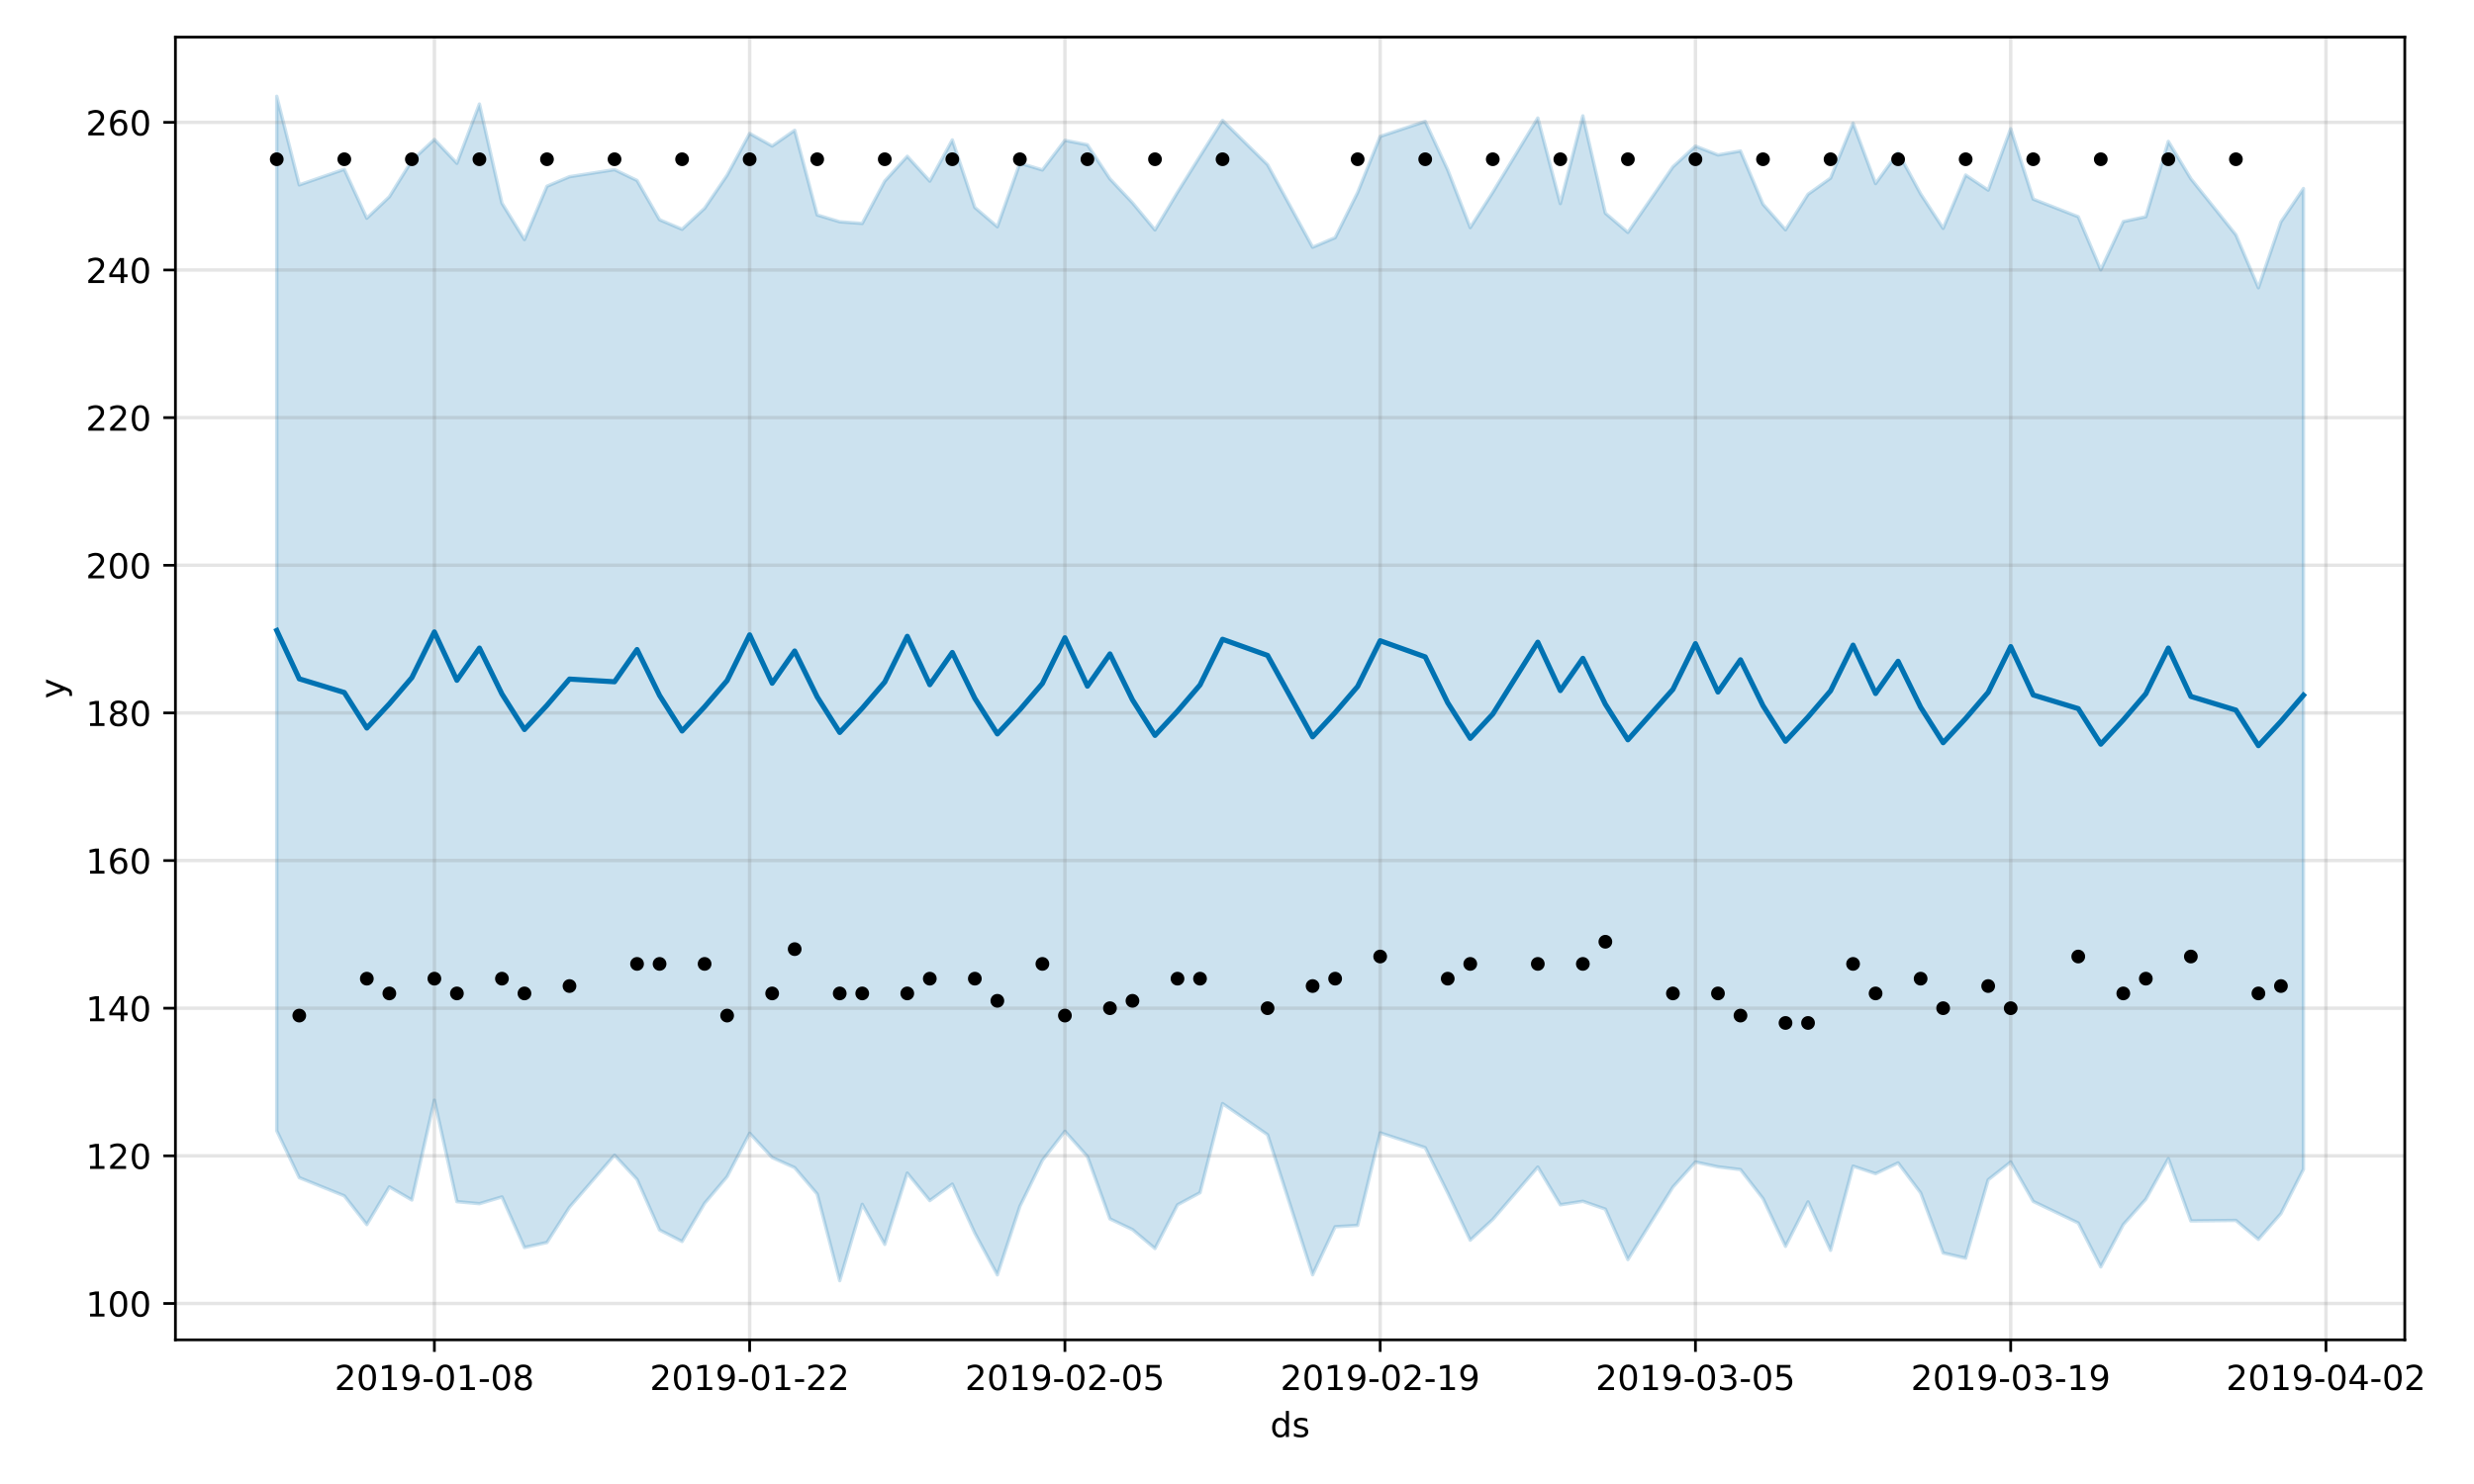 <?xml version="1.0" encoding="utf-8" standalone="no"?>
<!DOCTYPE svg PUBLIC "-//W3C//DTD SVG 1.1//EN"
  "http://www.w3.org/Graphics/SVG/1.1/DTD/svg11.dtd">
<!-- Created with matplotlib (https://matplotlib.org/) -->
<svg height="432pt" version="1.1" viewBox="0 0 720 432" width="720pt" xmlns="http://www.w3.org/2000/svg" xmlns:xlink="http://www.w3.org/1999/xlink">
 <defs>
  <style type="text/css">
*{stroke-linecap:butt;stroke-linejoin:round;}
  </style>
 </defs>
 <g id="figure_1">
  <g id="patch_1">
   <path d="M 0 432 
L 720 432 
L 720 0 
L 0 0 
z
" style="fill:#ffffff;"/>
  </g>
  <g id="axes_1">
   <g id="patch_2">
    <path d="M 51.05 390.04 
L 699.857 390.04 
L 699.857 10.8 
L 51.05 10.8 
z
" style="fill:#ffffff;"/>
   </g>
   <g id="PolyCollection_1">
    <defs>
     <path d="M 80.541 -403.962 
L 80.541 -102.823 
L 87.095 -89.179 
L 100.202 -83.879 
L 106.756 -75.515 
L 113.309 -86.495 
L 119.863 -82.668 
L 126.417 -111.722 
L 132.97 -82.185 
L 139.524 -81.595 
L 146.077 -83.564 
L 152.631 -68.851 
L 159.185 -70.31 
L 165.738 -80.563 
L 178.845 -95.715 
L 185.399 -88.653 
L 191.953 -73.941 
L 198.506 -70.598 
L 205.06 -81.706 
L 211.613 -89.467 
L 218.167 -102.104 
L 224.721 -95.036 
L 231.274 -92.083 
L 237.828 -84.397 
L 244.381 -59.198 
L 250.935 -81.41 
L 257.489 -69.758 
L 264.042 -90.504 
L 270.596 -82.495 
L 277.15 -87.288 
L 283.703 -73.025 
L 290.257 -60.877 
L 296.81 -80.809 
L 303.364 -94.206 
L 309.918 -102.673 
L 316.471 -95.337 
L 323.025 -77.185 
L 329.578 -74.054 
L 336.132 -68.553 
L 342.686 -81.266 
L 349.239 -84.797 
L 355.793 -110.735 
L 368.9 -101.674 
L 382.007 -60.91 
L 388.561 -74.888 
L 395.114 -75.275 
L 401.668 -102.218 
L 414.775 -97.906 
L 421.329 -84.75 
L 427.883 -70.979 
L 434.436 -77.006 
L 447.543 -92.262 
L 454.097 -81.275 
L 460.651 -82.292 
L 467.204 -80.008 
L 473.758 -65.33 
L 486.865 -86.441 
L 493.419 -93.723 
L 499.972 -92.325 
L 506.526 -91.526 
L 513.079 -83.087 
L 519.633 -69.177 
L 526.187 -82.118 
L 532.74 -68.026 
L 539.294 -92.529 
L 545.847 -90.345 
L 552.401 -93.467 
L 558.955 -84.756 
L 565.508 -67.251 
L 572.062 -65.741 
L 578.616 -88.557 
L 585.169 -93.738 
L 591.723 -82.256 
L 604.83 -75.971 
L 611.384 -63.197 
L 617.937 -75.508 
L 624.491 -82.888 
L 631.044 -94.712 
L 637.598 -76.579 
L 650.705 -76.725 
L 657.259 -71.211 
L 663.812 -78.713 
L 670.366 -91.606 
L 670.366 -377.114 
L 670.366 -377.114 
L 663.812 -367.411 
L 657.259 -348.232 
L 650.705 -363.638 
L 637.598 -379.986 
L 631.044 -390.834 
L 624.491 -368.915 
L 617.937 -367.5 
L 611.384 -353.459 
L 604.83 -368.907 
L 591.723 -374.04 
L 585.169 -394.523 
L 578.616 -376.652 
L 572.062 -381.041 
L 565.508 -365.52 
L 558.955 -375.579 
L 552.401 -387.644 
L 545.847 -378.565 
L 539.294 -396.152 
L 532.74 -380.144 
L 526.187 -375.455 
L 519.633 -365.115 
L 513.079 -372.554 
L 506.526 -388.042 
L 499.972 -386.898 
L 493.419 -389.462 
L 486.865 -383.428 
L 473.758 -364.353 
L 467.204 -369.946 
L 460.651 -398.275 
L 454.097 -372.73 
L 447.543 -397.64 
L 434.436 -376.031 
L 427.883 -365.742 
L 421.329 -382.542 
L 414.775 -396.66 
L 401.668 -392.285 
L 395.114 -375.962 
L 388.561 -362.822 
L 382.007 -360.038 
L 368.9 -384.053 
L 355.793 -396.942 
L 349.239 -386.544 
L 342.686 -376.028 
L 336.132 -365.074 
L 329.578 -372.977 
L 323.025 -379.933 
L 316.471 -389.854 
L 309.918 -391.146 
L 303.364 -382.524 
L 296.81 -384.508 
L 290.257 -365.999 
L 283.703 -371.609 
L 277.15 -391.268 
L 270.596 -379.275 
L 264.042 -386.501 
L 257.489 -379.285 
L 250.935 -366.958 
L 244.381 -367.445 
L 237.828 -369.421 
L 231.274 -394.07 
L 224.721 -389.502 
L 218.167 -393.154 
L 211.613 -381.011 
L 205.06 -371.363 
L 198.506 -365.261 
L 191.953 -368.042 
L 185.399 -379.463 
L 178.845 -382.621 
L 165.738 -380.563 
L 159.185 -377.788 
L 152.631 -362.265 
L 146.077 -372.871 
L 139.524 -401.707 
L 132.97 -384.464 
L 126.417 -391.409 
L 119.863 -385.274 
L 113.309 -374.71 
L 106.756 -368.478 
L 100.202 -382.728 
L 87.095 -378.178 
L 80.541 -403.962 
z
" id="mef0f572a55" style="stroke:#0072b2;stroke-opacity:0.2;"/>
    </defs>
    <g clip-path="url(#p995d2bf8db)">
     <use style="fill:#0072b2;fill-opacity:0.2;stroke:#0072b2;stroke-opacity:0.2;" x="0" xlink:href="#mef0f572a55" y="432"/>
    </g>
   </g>
   <g id="matplotlib.axis_1">
    <g id="xtick_1">
     <g id="line2d_1">
      <path clip-path="url(#p995d2bf8db)" d="M 126.417 390.04 
L 126.417 10.8 
" style="fill:none;stroke:#808080;stroke-linecap:square;stroke-opacity:0.2;"/>
     </g>
     <g id="line2d_2">
      <defs>
       <path d="M 0 0 
L 0 3.5 
" id="me4723a49fc" style="stroke:#000000;stroke-width:0.8;"/>
      </defs>
      <g>
       <use style="stroke:#000000;stroke-width:0.8;" x="126.417" xlink:href="#me4723a49fc" y="390.04"/>
      </g>
     </g>
     <g id="text_1">
      <!-- 2019-01-08 -->
      <defs>
       <path d="M 19.188 8.297 
L 53.609 8.297 
L 53.609 0 
L 7.328 0 
L 7.328 8.297 
Q 12.938 14.109 22.625 23.891 
Q 32.328 33.688 34.812 36.531 
Q 39.547 41.844 41.422 45.531 
Q 43.312 49.219 43.312 52.781 
Q 43.312 58.594 39.234 62.25 
Q 35.156 65.922 28.609 65.922 
Q 23.969 65.922 18.812 64.312 
Q 13.672 62.703 7.812 59.422 
L 7.812 69.391 
Q 13.766 71.781 18.938 73 
Q 24.125 74.219 28.422 74.219 
Q 39.75 74.219 46.484 68.547 
Q 53.219 62.891 53.219 53.422 
Q 53.219 48.922 51.531 44.891 
Q 49.859 40.875 45.406 35.406 
Q 44.188 33.984 37.641 27.219 
Q 31.109 20.453 19.188 8.297 
z
" id="DejaVuSans-50"/>
       <path d="M 31.781 66.406 
Q 24.172 66.406 20.328 58.906 
Q 16.5 51.422 16.5 36.375 
Q 16.5 21.391 20.328 13.891 
Q 24.172 6.391 31.781 6.391 
Q 39.453 6.391 43.281 13.891 
Q 47.125 21.391 47.125 36.375 
Q 47.125 51.422 43.281 58.906 
Q 39.453 66.406 31.781 66.406 
z
M 31.781 74.219 
Q 44.047 74.219 50.516 64.516 
Q 56.984 54.828 56.984 36.375 
Q 56.984 17.969 50.516 8.266 
Q 44.047 -1.422 31.781 -1.422 
Q 19.531 -1.422 13.062 8.266 
Q 6.594 17.969 6.594 36.375 
Q 6.594 54.828 13.062 64.516 
Q 19.531 74.219 31.781 74.219 
z
" id="DejaVuSans-48"/>
       <path d="M 12.406 8.297 
L 28.516 8.297 
L 28.516 63.922 
L 10.984 60.406 
L 10.984 69.391 
L 28.422 72.906 
L 38.281 72.906 
L 38.281 8.297 
L 54.391 8.297 
L 54.391 0 
L 12.406 0 
z
" id="DejaVuSans-49"/>
       <path d="M 10.984 1.516 
L 10.984 10.5 
Q 14.703 8.734 18.5 7.812 
Q 22.312 6.891 25.984 6.891 
Q 35.75 6.891 40.891 13.453 
Q 46.047 20.016 46.781 33.406 
Q 43.953 29.203 39.594 26.953 
Q 35.25 24.703 29.984 24.703 
Q 19.047 24.703 12.672 31.312 
Q 6.297 37.938 6.297 49.422 
Q 6.297 60.641 12.938 67.422 
Q 19.578 74.219 30.609 74.219 
Q 43.266 74.219 49.922 64.516 
Q 56.594 54.828 56.594 36.375 
Q 56.594 19.141 48.406 8.859 
Q 40.234 -1.422 26.422 -1.422 
Q 22.703 -1.422 18.891 -0.688 
Q 15.094 0.047 10.984 1.516 
z
M 30.609 32.422 
Q 37.25 32.422 41.125 36.953 
Q 45.016 41.5 45.016 49.422 
Q 45.016 57.281 41.125 61.844 
Q 37.25 66.406 30.609 66.406 
Q 23.969 66.406 20.094 61.844 
Q 16.219 57.281 16.219 49.422 
Q 16.219 41.5 20.094 36.953 
Q 23.969 32.422 30.609 32.422 
z
" id="DejaVuSans-57"/>
       <path d="M 4.891 31.391 
L 31.203 31.391 
L 31.203 23.391 
L 4.891 23.391 
z
" id="DejaVuSans-45"/>
       <path d="M 31.781 34.625 
Q 24.75 34.625 20.719 30.859 
Q 16.703 27.094 16.703 20.516 
Q 16.703 13.922 20.719 10.156 
Q 24.75 6.391 31.781 6.391 
Q 38.812 6.391 42.859 10.172 
Q 46.922 13.969 46.922 20.516 
Q 46.922 27.094 42.891 30.859 
Q 38.875 34.625 31.781 34.625 
z
M 21.922 38.812 
Q 15.578 40.375 12.031 44.719 
Q 8.5 49.078 8.5 55.328 
Q 8.5 64.062 14.719 69.141 
Q 20.953 74.219 31.781 74.219 
Q 42.672 74.219 48.875 69.141 
Q 55.078 64.062 55.078 55.328 
Q 55.078 49.078 51.531 44.719 
Q 48 40.375 41.703 38.812 
Q 48.828 37.156 52.797 32.312 
Q 56.781 27.484 56.781 20.516 
Q 56.781 9.906 50.312 4.234 
Q 43.844 -1.422 31.781 -1.422 
Q 19.734 -1.422 13.25 4.234 
Q 6.781 9.906 6.781 20.516 
Q 6.781 27.484 10.781 32.312 
Q 14.797 37.156 21.922 38.812 
z
M 18.312 54.391 
Q 18.312 48.734 21.844 45.562 
Q 25.391 42.391 31.781 42.391 
Q 38.141 42.391 41.719 45.562 
Q 45.312 48.734 45.312 54.391 
Q 45.312 60.062 41.719 63.234 
Q 38.141 66.406 31.781 66.406 
Q 25.391 66.406 21.844 63.234 
Q 18.312 60.062 18.312 54.391 
z
" id="DejaVuSans-56"/>
      </defs>
      <g transform="translate(97.359 404.638)scale(0.1 -0.1)">
       <use xlink:href="#DejaVuSans-50"/>
       <use x="63.623" xlink:href="#DejaVuSans-48"/>
       <use x="127.246" xlink:href="#DejaVuSans-49"/>
       <use x="190.869" xlink:href="#DejaVuSans-57"/>
       <use x="254.492" xlink:href="#DejaVuSans-45"/>
       <use x="290.576" xlink:href="#DejaVuSans-48"/>
       <use x="354.199" xlink:href="#DejaVuSans-49"/>
       <use x="417.822" xlink:href="#DejaVuSans-45"/>
       <use x="453.906" xlink:href="#DejaVuSans-48"/>
       <use x="517.529" xlink:href="#DejaVuSans-56"/>
      </g>
     </g>
    </g>
    <g id="xtick_2">
     <g id="line2d_3">
      <path clip-path="url(#p995d2bf8db)" d="M 218.167 390.04 
L 218.167 10.8 
" style="fill:none;stroke:#808080;stroke-linecap:square;stroke-opacity:0.2;"/>
     </g>
     <g id="line2d_4">
      <g>
       <use style="stroke:#000000;stroke-width:0.8;" x="218.167" xlink:href="#me4723a49fc" y="390.04"/>
      </g>
     </g>
     <g id="text_2">
      <!-- 2019-01-22 -->
      <g transform="translate(189.109 404.638)scale(0.1 -0.1)">
       <use xlink:href="#DejaVuSans-50"/>
       <use x="63.623" xlink:href="#DejaVuSans-48"/>
       <use x="127.246" xlink:href="#DejaVuSans-49"/>
       <use x="190.869" xlink:href="#DejaVuSans-57"/>
       <use x="254.492" xlink:href="#DejaVuSans-45"/>
       <use x="290.576" xlink:href="#DejaVuSans-48"/>
       <use x="354.199" xlink:href="#DejaVuSans-49"/>
       <use x="417.822" xlink:href="#DejaVuSans-45"/>
       <use x="453.906" xlink:href="#DejaVuSans-50"/>
       <use x="517.529" xlink:href="#DejaVuSans-50"/>
      </g>
     </g>
    </g>
    <g id="xtick_3">
     <g id="line2d_5">
      <path clip-path="url(#p995d2bf8db)" d="M 309.918 390.04 
L 309.918 10.8 
" style="fill:none;stroke:#808080;stroke-linecap:square;stroke-opacity:0.2;"/>
     </g>
     <g id="line2d_6">
      <g>
       <use style="stroke:#000000;stroke-width:0.8;" x="309.918" xlink:href="#me4723a49fc" y="390.04"/>
      </g>
     </g>
     <g id="text_3">
      <!-- 2019-02-05 -->
      <defs>
       <path d="M 10.797 72.906 
L 49.516 72.906 
L 49.516 64.594 
L 19.828 64.594 
L 19.828 46.734 
Q 21.969 47.469 24.109 47.828 
Q 26.266 48.188 28.422 48.188 
Q 40.625 48.188 47.75 41.5 
Q 54.891 34.812 54.891 23.391 
Q 54.891 11.625 47.562 5.094 
Q 40.234 -1.422 26.906 -1.422 
Q 22.312 -1.422 17.547 -0.641 
Q 12.797 0.141 7.719 1.703 
L 7.719 11.625 
Q 12.109 9.234 16.797 8.062 
Q 21.484 6.891 26.703 6.891 
Q 35.156 6.891 40.078 11.328 
Q 45.016 15.766 45.016 23.391 
Q 45.016 31 40.078 35.438 
Q 35.156 39.891 26.703 39.891 
Q 22.75 39.891 18.812 39.016 
Q 14.891 38.141 10.797 36.281 
z
" id="DejaVuSans-53"/>
      </defs>
      <g transform="translate(280.86 404.638)scale(0.1 -0.1)">
       <use xlink:href="#DejaVuSans-50"/>
       <use x="63.623" xlink:href="#DejaVuSans-48"/>
       <use x="127.246" xlink:href="#DejaVuSans-49"/>
       <use x="190.869" xlink:href="#DejaVuSans-57"/>
       <use x="254.492" xlink:href="#DejaVuSans-45"/>
       <use x="290.576" xlink:href="#DejaVuSans-48"/>
       <use x="354.199" xlink:href="#DejaVuSans-50"/>
       <use x="417.822" xlink:href="#DejaVuSans-45"/>
       <use x="453.906" xlink:href="#DejaVuSans-48"/>
       <use x="517.529" xlink:href="#DejaVuSans-53"/>
      </g>
     </g>
    </g>
    <g id="xtick_4">
     <g id="line2d_7">
      <path clip-path="url(#p995d2bf8db)" d="M 401.668 390.04 
L 401.668 10.8 
" style="fill:none;stroke:#808080;stroke-linecap:square;stroke-opacity:0.2;"/>
     </g>
     <g id="line2d_8">
      <g>
       <use style="stroke:#000000;stroke-width:0.8;" x="401.668" xlink:href="#me4723a49fc" y="390.04"/>
      </g>
     </g>
     <g id="text_4">
      <!-- 2019-02-19 -->
      <g transform="translate(372.61 404.638)scale(0.1 -0.1)">
       <use xlink:href="#DejaVuSans-50"/>
       <use x="63.623" xlink:href="#DejaVuSans-48"/>
       <use x="127.246" xlink:href="#DejaVuSans-49"/>
       <use x="190.869" xlink:href="#DejaVuSans-57"/>
       <use x="254.492" xlink:href="#DejaVuSans-45"/>
       <use x="290.576" xlink:href="#DejaVuSans-48"/>
       <use x="354.199" xlink:href="#DejaVuSans-50"/>
       <use x="417.822" xlink:href="#DejaVuSans-45"/>
       <use x="453.906" xlink:href="#DejaVuSans-49"/>
       <use x="517.529" xlink:href="#DejaVuSans-57"/>
      </g>
     </g>
    </g>
    <g id="xtick_5">
     <g id="line2d_9">
      <path clip-path="url(#p995d2bf8db)" d="M 493.419 390.04 
L 493.419 10.8 
" style="fill:none;stroke:#808080;stroke-linecap:square;stroke-opacity:0.2;"/>
     </g>
     <g id="line2d_10">
      <g>
       <use style="stroke:#000000;stroke-width:0.8;" x="493.419" xlink:href="#me4723a49fc" y="390.04"/>
      </g>
     </g>
     <g id="text_5">
      <!-- 2019-03-05 -->
      <defs>
       <path d="M 40.578 39.312 
Q 47.656 37.797 51.625 33 
Q 55.609 28.219 55.609 21.188 
Q 55.609 10.406 48.188 4.484 
Q 40.766 -1.422 27.094 -1.422 
Q 22.516 -1.422 17.656 -0.516 
Q 12.797 0.391 7.625 2.203 
L 7.625 11.719 
Q 11.719 9.328 16.594 8.109 
Q 21.484 6.891 26.812 6.891 
Q 36.078 6.891 40.938 10.547 
Q 45.797 14.203 45.797 21.188 
Q 45.797 27.641 41.281 31.266 
Q 36.766 34.906 28.719 34.906 
L 20.219 34.906 
L 20.219 43.016 
L 29.109 43.016 
Q 36.375 43.016 40.234 45.922 
Q 44.094 48.828 44.094 54.297 
Q 44.094 59.906 40.109 62.906 
Q 36.141 65.922 28.719 65.922 
Q 24.656 65.922 20.016 65.031 
Q 15.375 64.156 9.812 62.312 
L 9.812 71.094 
Q 15.438 72.656 20.344 73.438 
Q 25.25 74.219 29.594 74.219 
Q 40.828 74.219 47.359 69.109 
Q 53.906 64.016 53.906 55.328 
Q 53.906 49.266 50.438 45.094 
Q 46.969 40.922 40.578 39.312 
z
" id="DejaVuSans-51"/>
      </defs>
      <g transform="translate(464.361 404.638)scale(0.1 -0.1)">
       <use xlink:href="#DejaVuSans-50"/>
       <use x="63.623" xlink:href="#DejaVuSans-48"/>
       <use x="127.246" xlink:href="#DejaVuSans-49"/>
       <use x="190.869" xlink:href="#DejaVuSans-57"/>
       <use x="254.492" xlink:href="#DejaVuSans-45"/>
       <use x="290.576" xlink:href="#DejaVuSans-48"/>
       <use x="354.199" xlink:href="#DejaVuSans-51"/>
       <use x="417.822" xlink:href="#DejaVuSans-45"/>
       <use x="453.906" xlink:href="#DejaVuSans-48"/>
       <use x="517.529" xlink:href="#DejaVuSans-53"/>
      </g>
     </g>
    </g>
    <g id="xtick_6">
     <g id="line2d_11">
      <path clip-path="url(#p995d2bf8db)" d="M 585.169 390.04 
L 585.169 10.8 
" style="fill:none;stroke:#808080;stroke-linecap:square;stroke-opacity:0.2;"/>
     </g>
     <g id="line2d_12">
      <g>
       <use style="stroke:#000000;stroke-width:0.8;" x="585.169" xlink:href="#me4723a49fc" y="390.04"/>
      </g>
     </g>
     <g id="text_6">
      <!-- 2019-03-19 -->
      <g transform="translate(556.111 404.638)scale(0.1 -0.1)">
       <use xlink:href="#DejaVuSans-50"/>
       <use x="63.623" xlink:href="#DejaVuSans-48"/>
       <use x="127.246" xlink:href="#DejaVuSans-49"/>
       <use x="190.869" xlink:href="#DejaVuSans-57"/>
       <use x="254.492" xlink:href="#DejaVuSans-45"/>
       <use x="290.576" xlink:href="#DejaVuSans-48"/>
       <use x="354.199" xlink:href="#DejaVuSans-51"/>
       <use x="417.822" xlink:href="#DejaVuSans-45"/>
       <use x="453.906" xlink:href="#DejaVuSans-49"/>
       <use x="517.529" xlink:href="#DejaVuSans-57"/>
      </g>
     </g>
    </g>
    <g id="xtick_7">
     <g id="line2d_13">
      <path clip-path="url(#p995d2bf8db)" d="M 676.92 390.04 
L 676.92 10.8 
" style="fill:none;stroke:#808080;stroke-linecap:square;stroke-opacity:0.2;"/>
     </g>
     <g id="line2d_14">
      <g>
       <use style="stroke:#000000;stroke-width:0.8;" x="676.92" xlink:href="#me4723a49fc" y="390.04"/>
      </g>
     </g>
     <g id="text_7">
      <!-- 2019-04-02 -->
      <defs>
       <path d="M 37.797 64.312 
L 12.891 25.391 
L 37.797 25.391 
z
M 35.203 72.906 
L 47.609 72.906 
L 47.609 25.391 
L 58.016 25.391 
L 58.016 17.188 
L 47.609 17.188 
L 47.609 0 
L 37.797 0 
L 37.797 17.188 
L 4.891 17.188 
L 4.891 26.703 
z
" id="DejaVuSans-52"/>
      </defs>
      <g transform="translate(647.862 404.638)scale(0.1 -0.1)">
       <use xlink:href="#DejaVuSans-50"/>
       <use x="63.623" xlink:href="#DejaVuSans-48"/>
       <use x="127.246" xlink:href="#DejaVuSans-49"/>
       <use x="190.869" xlink:href="#DejaVuSans-57"/>
       <use x="254.492" xlink:href="#DejaVuSans-45"/>
       <use x="290.576" xlink:href="#DejaVuSans-48"/>
       <use x="354.199" xlink:href="#DejaVuSans-52"/>
       <use x="417.822" xlink:href="#DejaVuSans-45"/>
       <use x="453.906" xlink:href="#DejaVuSans-48"/>
       <use x="517.529" xlink:href="#DejaVuSans-50"/>
      </g>
     </g>
    </g>
    <g id="text_8">
     <!-- ds -->
     <defs>
      <path d="M 45.406 46.391 
L 45.406 75.984 
L 54.391 75.984 
L 54.391 0 
L 45.406 0 
L 45.406 8.203 
Q 42.578 3.328 38.25 0.953 
Q 33.938 -1.422 27.875 -1.422 
Q 17.969 -1.422 11.734 6.484 
Q 5.516 14.406 5.516 27.297 
Q 5.516 40.188 11.734 48.094 
Q 17.969 56 27.875 56 
Q 33.938 56 38.25 53.625 
Q 42.578 51.266 45.406 46.391 
z
M 14.797 27.297 
Q 14.797 17.391 18.875 11.75 
Q 22.953 6.109 30.078 6.109 
Q 37.203 6.109 41.297 11.75 
Q 45.406 17.391 45.406 27.297 
Q 45.406 37.203 41.297 42.844 
Q 37.203 48.484 30.078 48.484 
Q 22.953 48.484 18.875 42.844 
Q 14.797 37.203 14.797 27.297 
z
" id="DejaVuSans-100"/>
      <path d="M 44.281 53.078 
L 44.281 44.578 
Q 40.484 46.531 36.375 47.5 
Q 32.281 48.484 27.875 48.484 
Q 21.188 48.484 17.844 46.438 
Q 14.5 44.391 14.5 40.281 
Q 14.5 37.156 16.891 35.375 
Q 19.281 33.594 26.516 31.984 
L 29.594 31.297 
Q 39.156 29.25 43.188 25.516 
Q 47.219 21.781 47.219 15.094 
Q 47.219 7.469 41.188 3.016 
Q 35.156 -1.422 24.609 -1.422 
Q 20.219 -1.422 15.453 -0.562 
Q 10.688 0.297 5.422 2 
L 5.422 11.281 
Q 10.406 8.688 15.234 7.391 
Q 20.062 6.109 24.812 6.109 
Q 31.156 6.109 34.562 8.281 
Q 37.984 10.453 37.984 14.406 
Q 37.984 18.062 35.516 20.016 
Q 33.062 21.969 24.703 23.781 
L 21.578 24.516 
Q 13.234 26.266 9.516 29.906 
Q 5.812 33.547 5.812 39.891 
Q 5.812 47.609 11.281 51.797 
Q 16.75 56 26.812 56 
Q 31.781 56 36.172 55.266 
Q 40.578 54.547 44.281 53.078 
z
" id="DejaVuSans-115"/>
     </defs>
     <g transform="translate(369.675 418.317)scale(0.1 -0.1)">
      <use xlink:href="#DejaVuSans-100"/>
      <use x="63.477" xlink:href="#DejaVuSans-115"/>
     </g>
    </g>
   </g>
   <g id="matplotlib.axis_2">
    <g id="ytick_1">
     <g id="line2d_15">
      <path clip-path="url(#p995d2bf8db)" d="M 51.05 379.448 
L 699.857 379.448 
" style="fill:none;stroke:#808080;stroke-linecap:square;stroke-opacity:0.2;"/>
     </g>
     <g id="line2d_16">
      <defs>
       <path d="M 0 0 
L -3.5 0 
" id="m72d79ca6fc" style="stroke:#000000;stroke-width:0.8;"/>
      </defs>
      <g>
       <use style="stroke:#000000;stroke-width:0.8;" x="51.05" xlink:href="#m72d79ca6fc" y="379.448"/>
      </g>
     </g>
     <g id="text_9">
      <!-- 100 -->
      <g transform="translate(24.962 383.248)scale(0.1 -0.1)">
       <use xlink:href="#DejaVuSans-49"/>
       <use x="63.623" xlink:href="#DejaVuSans-48"/>
       <use x="127.246" xlink:href="#DejaVuSans-48"/>
      </g>
     </g>
    </g>
    <g id="ytick_2">
     <g id="line2d_17">
      <path clip-path="url(#p995d2bf8db)" d="M 51.05 336.469 
L 699.857 336.469 
" style="fill:none;stroke:#808080;stroke-linecap:square;stroke-opacity:0.2;"/>
     </g>
     <g id="line2d_18">
      <g>
       <use style="stroke:#000000;stroke-width:0.8;" x="51.05" xlink:href="#m72d79ca6fc" y="336.469"/>
      </g>
     </g>
     <g id="text_10">
      <!-- 120 -->
      <g transform="translate(24.962 340.268)scale(0.1 -0.1)">
       <use xlink:href="#DejaVuSans-49"/>
       <use x="63.623" xlink:href="#DejaVuSans-50"/>
       <use x="127.246" xlink:href="#DejaVuSans-48"/>
      </g>
     </g>
    </g>
    <g id="ytick_3">
     <g id="line2d_19">
      <path clip-path="url(#p995d2bf8db)" d="M 51.05 293.49 
L 699.857 293.49 
" style="fill:none;stroke:#808080;stroke-linecap:square;stroke-opacity:0.2;"/>
     </g>
     <g id="line2d_20">
      <g>
       <use style="stroke:#000000;stroke-width:0.8;" x="51.05" xlink:href="#m72d79ca6fc" y="293.49"/>
      </g>
     </g>
     <g id="text_11">
      <!-- 140 -->
      <g transform="translate(24.962 297.289)scale(0.1 -0.1)">
       <use xlink:href="#DejaVuSans-49"/>
       <use x="63.623" xlink:href="#DejaVuSans-52"/>
       <use x="127.246" xlink:href="#DejaVuSans-48"/>
      </g>
     </g>
    </g>
    <g id="ytick_4">
     <g id="line2d_21">
      <path clip-path="url(#p995d2bf8db)" d="M 51.05 250.511 
L 699.857 250.511 
" style="fill:none;stroke:#808080;stroke-linecap:square;stroke-opacity:0.2;"/>
     </g>
     <g id="line2d_22">
      <g>
       <use style="stroke:#000000;stroke-width:0.8;" x="51.05" xlink:href="#m72d79ca6fc" y="250.511"/>
      </g>
     </g>
     <g id="text_12">
      <!-- 160 -->
      <defs>
       <path d="M 33.016 40.375 
Q 26.375 40.375 22.484 35.828 
Q 18.609 31.297 18.609 23.391 
Q 18.609 15.531 22.484 10.953 
Q 26.375 6.391 33.016 6.391 
Q 39.656 6.391 43.531 10.953 
Q 47.406 15.531 47.406 23.391 
Q 47.406 31.297 43.531 35.828 
Q 39.656 40.375 33.016 40.375 
z
M 52.594 71.297 
L 52.594 62.312 
Q 48.875 64.062 45.094 64.984 
Q 41.312 65.922 37.594 65.922 
Q 27.828 65.922 22.672 59.328 
Q 17.531 52.734 16.797 39.406 
Q 19.672 43.656 24.016 45.922 
Q 28.375 48.188 33.594 48.188 
Q 44.578 48.188 50.953 41.516 
Q 57.328 34.859 57.328 23.391 
Q 57.328 12.156 50.688 5.359 
Q 44.047 -1.422 33.016 -1.422 
Q 20.359 -1.422 13.672 8.266 
Q 6.984 17.969 6.984 36.375 
Q 6.984 53.656 15.188 63.938 
Q 23.391 74.219 37.203 74.219 
Q 40.922 74.219 44.703 73.484 
Q 48.484 72.75 52.594 71.297 
z
" id="DejaVuSans-54"/>
      </defs>
      <g transform="translate(24.962 254.31)scale(0.1 -0.1)">
       <use xlink:href="#DejaVuSans-49"/>
       <use x="63.623" xlink:href="#DejaVuSans-54"/>
       <use x="127.246" xlink:href="#DejaVuSans-48"/>
      </g>
     </g>
    </g>
    <g id="ytick_5">
     <g id="line2d_23">
      <path clip-path="url(#p995d2bf8db)" d="M 51.05 207.532 
L 699.857 207.532 
" style="fill:none;stroke:#808080;stroke-linecap:square;stroke-opacity:0.2;"/>
     </g>
     <g id="line2d_24">
      <g>
       <use style="stroke:#000000;stroke-width:0.8;" x="51.05" xlink:href="#m72d79ca6fc" y="207.532"/>
      </g>
     </g>
     <g id="text_13">
      <!-- 180 -->
      <g transform="translate(24.962 211.331)scale(0.1 -0.1)">
       <use xlink:href="#DejaVuSans-49"/>
       <use x="63.623" xlink:href="#DejaVuSans-56"/>
       <use x="127.246" xlink:href="#DejaVuSans-48"/>
      </g>
     </g>
    </g>
    <g id="ytick_6">
     <g id="line2d_25">
      <path clip-path="url(#p995d2bf8db)" d="M 51.05 164.553 
L 699.857 164.553 
" style="fill:none;stroke:#808080;stroke-linecap:square;stroke-opacity:0.2;"/>
     </g>
     <g id="line2d_26">
      <g>
       <use style="stroke:#000000;stroke-width:0.8;" x="51.05" xlink:href="#m72d79ca6fc" y="164.553"/>
      </g>
     </g>
     <g id="text_14">
      <!-- 200 -->
      <g transform="translate(24.962 168.352)scale(0.1 -0.1)">
       <use xlink:href="#DejaVuSans-50"/>
       <use x="63.623" xlink:href="#DejaVuSans-48"/>
       <use x="127.246" xlink:href="#DejaVuSans-48"/>
      </g>
     </g>
    </g>
    <g id="ytick_7">
     <g id="line2d_27">
      <path clip-path="url(#p995d2bf8db)" d="M 51.05 121.574 
L 699.857 121.574 
" style="fill:none;stroke:#808080;stroke-linecap:square;stroke-opacity:0.2;"/>
     </g>
     <g id="line2d_28">
      <g>
       <use style="stroke:#000000;stroke-width:0.8;" x="51.05" xlink:href="#m72d79ca6fc" y="121.574"/>
      </g>
     </g>
     <g id="text_15">
      <!-- 220 -->
      <g transform="translate(24.962 125.373)scale(0.1 -0.1)">
       <use xlink:href="#DejaVuSans-50"/>
       <use x="63.623" xlink:href="#DejaVuSans-50"/>
       <use x="127.246" xlink:href="#DejaVuSans-48"/>
      </g>
     </g>
    </g>
    <g id="ytick_8">
     <g id="line2d_29">
      <path clip-path="url(#p995d2bf8db)" d="M 51.05 78.595 
L 699.857 78.595 
" style="fill:none;stroke:#808080;stroke-linecap:square;stroke-opacity:0.2;"/>
     </g>
     <g id="line2d_30">
      <g>
       <use style="stroke:#000000;stroke-width:0.8;" x="51.05" xlink:href="#m72d79ca6fc" y="78.595"/>
      </g>
     </g>
     <g id="text_16">
      <!-- 240 -->
      <g transform="translate(24.962 82.394)scale(0.1 -0.1)">
       <use xlink:href="#DejaVuSans-50"/>
       <use x="63.623" xlink:href="#DejaVuSans-52"/>
       <use x="127.246" xlink:href="#DejaVuSans-48"/>
      </g>
     </g>
    </g>
    <g id="ytick_9">
     <g id="line2d_31">
      <path clip-path="url(#p995d2bf8db)" d="M 51.05 35.616 
L 699.857 35.616 
" style="fill:none;stroke:#808080;stroke-linecap:square;stroke-opacity:0.2;"/>
     </g>
     <g id="line2d_32">
      <g>
       <use style="stroke:#000000;stroke-width:0.8;" x="51.05" xlink:href="#m72d79ca6fc" y="35.616"/>
      </g>
     </g>
     <g id="text_17">
      <!-- 260 -->
      <g transform="translate(24.962 39.415)scale(0.1 -0.1)">
       <use xlink:href="#DejaVuSans-50"/>
       <use x="63.623" xlink:href="#DejaVuSans-54"/>
       <use x="127.246" xlink:href="#DejaVuSans-48"/>
      </g>
     </g>
    </g>
    <g id="text_18">
     <!-- y -->
     <defs>
      <path d="M 32.172 -5.078 
Q 28.375 -14.844 24.75 -17.812 
Q 21.141 -20.797 15.094 -20.797 
L 7.906 -20.797 
L 7.906 -13.281 
L 13.188 -13.281 
Q 16.891 -13.281 18.938 -11.516 
Q 21 -9.766 23.484 -3.219 
L 25.094 0.875 
L 2.984 54.688 
L 12.5 54.688 
L 29.594 11.922 
L 46.688 54.688 
L 56.203 54.688 
z
" id="DejaVuSans-121"/>
     </defs>
     <g transform="translate(18.883 203.379)rotate(-90)scale(0.1 -0.1)">
      <use xlink:href="#DejaVuSans-121"/>
     </g>
    </g>
   </g>
   <g id="line2d_33">
    <defs>
     <path d="M 0 1.5 
C 0.398 1.5 0.779 1.342 1.061 1.061 
C 1.342 0.779 1.5 0.398 1.5 0 
C 1.5 -0.398 1.342 -0.779 1.061 -1.061 
C 0.779 -1.342 0.398 -1.5 0 -1.5 
C -0.398 -1.5 -0.779 -1.342 -1.061 -1.061 
C -1.342 -0.779 -1.5 -0.398 -1.5 0 
C -1.5 0.398 -1.342 0.779 -1.061 1.061 
C -0.779 1.342 -0.398 1.5 0 1.5 
z
" id="m578fae9386" style="stroke:#000000;"/>
    </defs>
    <g clip-path="url(#p995d2bf8db)">
     <use style="stroke:#000000;" x="80.541" xlink:href="#m578fae9386" y="46.36"/>
     <use style="stroke:#000000;" x="87.095" xlink:href="#m578fae9386" y="295.639"/>
     <use style="stroke:#000000;" x="100.202" xlink:href="#m578fae9386" y="46.36"/>
     <use style="stroke:#000000;" x="106.756" xlink:href="#m578fae9386" y="284.894"/>
     <use style="stroke:#000000;" x="113.309" xlink:href="#m578fae9386" y="289.192"/>
     <use style="stroke:#000000;" x="119.863" xlink:href="#m578fae9386" y="46.36"/>
     <use style="stroke:#000000;" x="126.417" xlink:href="#m578fae9386" y="284.894"/>
     <use style="stroke:#000000;" x="132.97" xlink:href="#m578fae9386" y="289.192"/>
     <use style="stroke:#000000;" x="139.524" xlink:href="#m578fae9386" y="46.36"/>
     <use style="stroke:#000000;" x="146.077" xlink:href="#m578fae9386" y="284.894"/>
     <use style="stroke:#000000;" x="152.631" xlink:href="#m578fae9386" y="289.192"/>
     <use style="stroke:#000000;" x="159.185" xlink:href="#m578fae9386" y="46.36"/>
     <use style="stroke:#000000;" x="165.738" xlink:href="#m578fae9386" y="287.043"/>
     <use style="stroke:#000000;" x="178.845" xlink:href="#m578fae9386" y="46.36"/>
     <use style="stroke:#000000;" x="185.399" xlink:href="#m578fae9386" y="280.596"/>
     <use style="stroke:#000000;" x="191.953" xlink:href="#m578fae9386" y="280.596"/>
     <use style="stroke:#000000;" x="198.506" xlink:href="#m578fae9386" y="46.36"/>
     <use style="stroke:#000000;" x="205.06" xlink:href="#m578fae9386" y="280.596"/>
     <use style="stroke:#000000;" x="211.613" xlink:href="#m578fae9386" y="295.639"/>
     <use style="stroke:#000000;" x="218.167" xlink:href="#m578fae9386" y="46.36"/>
     <use style="stroke:#000000;" x="224.721" xlink:href="#m578fae9386" y="289.192"/>
     <use style="stroke:#000000;" x="231.274" xlink:href="#m578fae9386" y="276.299"/>
     <use style="stroke:#000000;" x="237.828" xlink:href="#m578fae9386" y="46.36"/>
     <use style="stroke:#000000;" x="244.381" xlink:href="#m578fae9386" y="289.192"/>
     <use style="stroke:#000000;" x="250.935" xlink:href="#m578fae9386" y="289.192"/>
     <use style="stroke:#000000;" x="257.489" xlink:href="#m578fae9386" y="46.36"/>
     <use style="stroke:#000000;" x="264.042" xlink:href="#m578fae9386" y="289.192"/>
     <use style="stroke:#000000;" x="270.596" xlink:href="#m578fae9386" y="284.894"/>
     <use style="stroke:#000000;" x="277.15" xlink:href="#m578fae9386" y="46.36"/>
     <use style="stroke:#000000;" x="283.703" xlink:href="#m578fae9386" y="284.894"/>
     <use style="stroke:#000000;" x="290.257" xlink:href="#m578fae9386" y="291.341"/>
     <use style="stroke:#000000;" x="296.81" xlink:href="#m578fae9386" y="46.36"/>
     <use style="stroke:#000000;" x="303.364" xlink:href="#m578fae9386" y="280.596"/>
     <use style="stroke:#000000;" x="309.918" xlink:href="#m578fae9386" y="295.639"/>
     <use style="stroke:#000000;" x="316.471" xlink:href="#m578fae9386" y="46.36"/>
     <use style="stroke:#000000;" x="323.025" xlink:href="#m578fae9386" y="293.49"/>
     <use style="stroke:#000000;" x="329.578" xlink:href="#m578fae9386" y="291.341"/>
     <use style="stroke:#000000;" x="336.132" xlink:href="#m578fae9386" y="46.36"/>
     <use style="stroke:#000000;" x="342.686" xlink:href="#m578fae9386" y="284.894"/>
     <use style="stroke:#000000;" x="349.239" xlink:href="#m578fae9386" y="284.894"/>
     <use style="stroke:#000000;" x="355.793" xlink:href="#m578fae9386" y="46.36"/>
     <use style="stroke:#000000;" x="368.9" xlink:href="#m578fae9386" y="293.49"/>
     <use style="stroke:#000000;" x="382.007" xlink:href="#m578fae9386" y="287.043"/>
     <use style="stroke:#000000;" x="388.561" xlink:href="#m578fae9386" y="284.894"/>
     <use style="stroke:#000000;" x="395.114" xlink:href="#m578fae9386" y="46.36"/>
     <use style="stroke:#000000;" x="401.668" xlink:href="#m578fae9386" y="278.448"/>
     <use style="stroke:#000000;" x="414.775" xlink:href="#m578fae9386" y="46.36"/>
     <use style="stroke:#000000;" x="421.329" xlink:href="#m578fae9386" y="284.894"/>
     <use style="stroke:#000000;" x="427.883" xlink:href="#m578fae9386" y="280.596"/>
     <use style="stroke:#000000;" x="434.436" xlink:href="#m578fae9386" y="46.36"/>
     <use style="stroke:#000000;" x="447.543" xlink:href="#m578fae9386" y="280.596"/>
     <use style="stroke:#000000;" x="454.097" xlink:href="#m578fae9386" y="46.36"/>
     <use style="stroke:#000000;" x="460.651" xlink:href="#m578fae9386" y="280.596"/>
     <use style="stroke:#000000;" x="467.204" xlink:href="#m578fae9386" y="274.15"/>
     <use style="stroke:#000000;" x="473.758" xlink:href="#m578fae9386" y="46.36"/>
     <use style="stroke:#000000;" x="486.865" xlink:href="#m578fae9386" y="289.192"/>
     <use style="stroke:#000000;" x="493.419" xlink:href="#m578fae9386" y="46.36"/>
     <use style="stroke:#000000;" x="499.972" xlink:href="#m578fae9386" y="289.192"/>
     <use style="stroke:#000000;" x="506.526" xlink:href="#m578fae9386" y="295.639"/>
     <use style="stroke:#000000;" x="513.079" xlink:href="#m578fae9386" y="46.36"/>
     <use style="stroke:#000000;" x="519.633" xlink:href="#m578fae9386" y="297.788"/>
     <use style="stroke:#000000;" x="526.187" xlink:href="#m578fae9386" y="297.788"/>
     <use style="stroke:#000000;" x="532.74" xlink:href="#m578fae9386" y="46.36"/>
     <use style="stroke:#000000;" x="539.294" xlink:href="#m578fae9386" y="280.596"/>
     <use style="stroke:#000000;" x="545.847" xlink:href="#m578fae9386" y="289.192"/>
     <use style="stroke:#000000;" x="552.401" xlink:href="#m578fae9386" y="46.36"/>
     <use style="stroke:#000000;" x="558.955" xlink:href="#m578fae9386" y="284.894"/>
     <use style="stroke:#000000;" x="565.508" xlink:href="#m578fae9386" y="293.49"/>
     <use style="stroke:#000000;" x="572.062" xlink:href="#m578fae9386" y="46.36"/>
     <use style="stroke:#000000;" x="578.616" xlink:href="#m578fae9386" y="287.043"/>
     <use style="stroke:#000000;" x="585.169" xlink:href="#m578fae9386" y="293.49"/>
     <use style="stroke:#000000;" x="591.723" xlink:href="#m578fae9386" y="46.36"/>
     <use style="stroke:#000000;" x="604.83" xlink:href="#m578fae9386" y="278.448"/>
     <use style="stroke:#000000;" x="611.384" xlink:href="#m578fae9386" y="46.36"/>
     <use style="stroke:#000000;" x="617.937" xlink:href="#m578fae9386" y="289.192"/>
     <use style="stroke:#000000;" x="624.491" xlink:href="#m578fae9386" y="284.894"/>
     <use style="stroke:#000000;" x="631.044" xlink:href="#m578fae9386" y="46.36"/>
     <use style="stroke:#000000;" x="637.598" xlink:href="#m578fae9386" y="278.448"/>
     <use style="stroke:#000000;" x="650.705" xlink:href="#m578fae9386" y="46.36"/>
     <use style="stroke:#000000;" x="657.259" xlink:href="#m578fae9386" y="289.192"/>
     <use style="stroke:#000000;" x="663.812" xlink:href="#m578fae9386" y="287.043"/>
    </g>
   </g>
   <g id="line2d_34">
    <path clip-path="url(#p995d2bf8db)" d="M 80.541 183.534 
L 87.095 197.61 
L 100.202 201.591 
L 106.756 211.938 
L 113.309 204.885 
L 119.863 197.256 
L 126.417 183.961 
L 132.97 198.037 
L 139.524 188.658 
L 146.077 202.018 
L 152.631 212.365 
L 159.185 205.312 
L 165.738 197.682 
L 178.845 198.464 
L 185.399 189.085 
L 191.953 202.444 
L 198.506 212.792 
L 205.06 205.739 
L 211.613 198.109 
L 218.167 184.815 
L 224.721 198.891 
L 231.274 189.512 
L 237.828 202.871 
L 244.381 213.219 
L 250.935 206.166 
L 257.489 198.536 
L 264.042 185.242 
L 270.596 199.318 
L 277.15 189.939 
L 283.703 203.298 
L 290.257 213.646 
L 296.81 206.593 
L 303.364 198.963 
L 309.918 185.669 
L 316.471 199.745 
L 323.025 190.366 
L 329.578 203.725 
L 336.132 214.073 
L 342.686 207.02 
L 349.239 199.39 
L 355.793 186.096 
L 368.9 190.793 
L 382.007 214.5 
L 388.561 207.447 
L 395.114 199.817 
L 401.668 186.523 
L 414.775 191.22 
L 421.329 204.579 
L 427.883 214.927 
L 434.436 207.874 
L 447.543 186.95 
L 454.097 201.026 
L 460.651 191.647 
L 467.204 205.006 
L 473.758 215.354 
L 486.865 200.671 
L 493.419 187.377 
L 499.972 201.453 
L 506.526 192.074 
L 513.079 205.433 
L 519.633 215.781 
L 526.187 208.728 
L 532.74 201.098 
L 539.294 187.803 
L 545.847 201.88 
L 552.401 192.501 
L 558.955 205.86 
L 565.508 216.208 
L 572.062 209.155 
L 578.616 201.525 
L 585.169 188.23 
L 591.723 202.307 
L 604.83 206.287 
L 611.384 216.635 
L 617.937 209.582 
L 624.491 201.952 
L 631.044 188.657 
L 637.598 202.734 
L 650.705 206.714 
L 657.259 217.062 
L 663.812 210.009 
L 670.366 202.379 
" style="fill:none;stroke:#0072b2;stroke-linecap:square;stroke-width:1.5;"/>
   </g>
   <g id="patch_3">
    <path d="M 51.05 390.04 
L 51.05 10.8 
" style="fill:none;stroke:#000000;stroke-linecap:square;stroke-linejoin:miter;stroke-width:0.8;"/>
   </g>
   <g id="patch_4">
    <path d="M 699.857 390.04 
L 699.857 10.8 
" style="fill:none;stroke:#000000;stroke-linecap:square;stroke-linejoin:miter;stroke-width:0.8;"/>
   </g>
   <g id="patch_5">
    <path d="M 51.05 390.04 
L 699.857 390.04 
" style="fill:none;stroke:#000000;stroke-linecap:square;stroke-linejoin:miter;stroke-width:0.8;"/>
   </g>
   <g id="patch_6">
    <path d="M 51.05 10.8 
L 699.857 10.8 
" style="fill:none;stroke:#000000;stroke-linecap:square;stroke-linejoin:miter;stroke-width:0.8;"/>
   </g>
  </g>
 </g>
 <defs>
  <clipPath id="p995d2bf8db">
   <rect height="379.24" width="648.807" x="51.05" y="10.8"/>
  </clipPath>
 </defs>
</svg>
